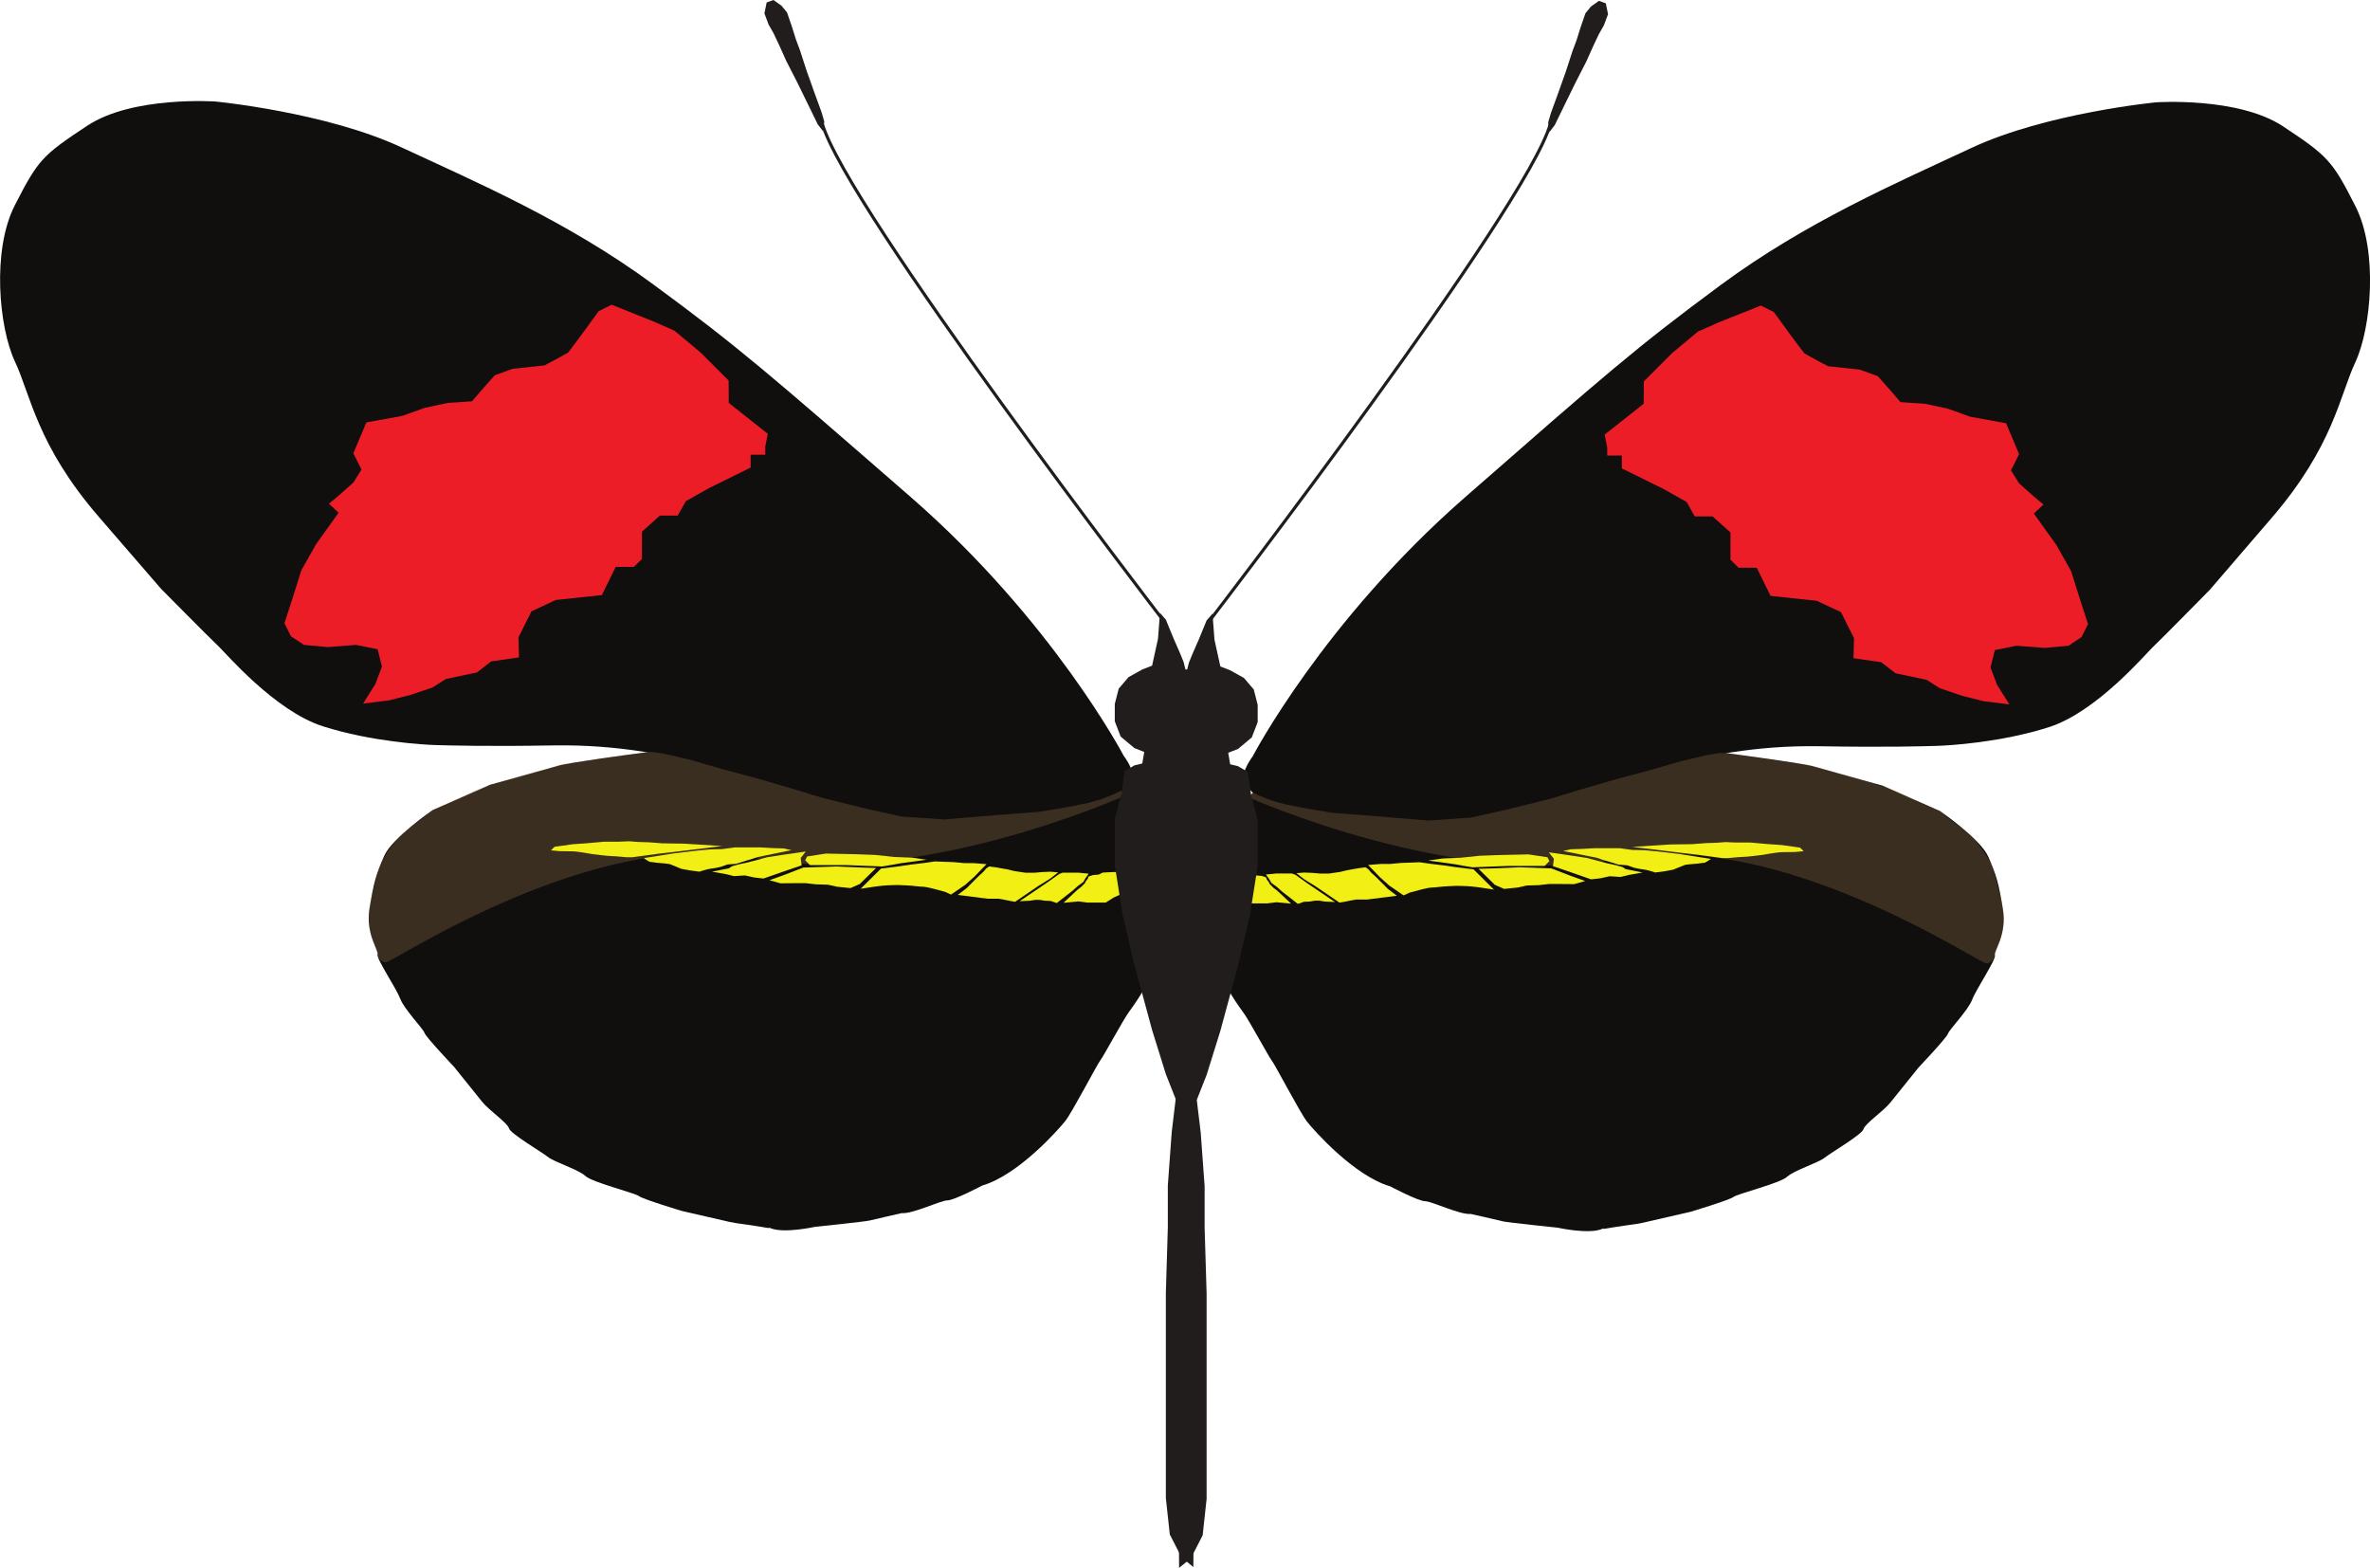 <?xml version="1.0" encoding="UTF-8" standalone="no"?>
<!-- Created with Inkscape (http://www.inkscape.org/) -->

<svg
   xmlns:dc="http://purl.org/dc/elements/1.1/"
   xmlns:cc="http://creativecommons.org/ns#"
   xmlns:rdf="http://www.w3.org/1999/02/22-rdf-syntax-ns#"
   xmlns:svg="http://www.w3.org/2000/svg"
   xmlns="http://www.w3.org/2000/svg"
   xmlns:sodipodi="http://sodipodi.sourceforge.net/DTD/sodipodi-0.dtd"
   xmlns:inkscape="http://www.inkscape.org/namespaces/inkscape"
   width="268.868mm"
   height="177.868mm"
   viewBox="0 0 952.681 630.242"
   id="svg34720"
   version="1.1"
   inkscape:version="0.91 r13725"
   sodipodi:docname="H_e_petiverana.svg"
   inkscape:export-filename="C:\Users\StevenVB\Dropbox (Cambridge University)\Heliconius\Pictures\cartoons\H_e_hydara_simple_half.png"
   inkscape:export-xdpi="1000"
   inkscape:export-ydpi="1000">
  <defs
     id="defs34722">
    <clipPath
       id="clipPath157182-1-7-91"
       clipPathUnits="userSpaceOnUse">
      <path
         inkscape:connector-curvature="0"
         id="path157184-3-0-4"
         d="m 57.245,6174.23 241.605,0 0,-67.34 -241.605,0 0,67.34 z" />
    </clipPath>
    <clipPath
       id="clipPath157182-1-7-2-68"
       clipPathUnits="userSpaceOnUse">
      <path
         inkscape:connector-curvature="0"
         id="path157184-3-0-1-41"
         d="m 57.245,6174.23 241.605,0 0,-67.34 -241.605,0 0,67.34 z" />
    </clipPath>
    <clipPath
       id="clipPath156194-8-7-6"
       clipPathUnits="userSpaceOnUse">
      <path
         inkscape:connector-curvature="0"
         id="path156196-6-5-8"
         d="m 54.737,6624.2 241.604,0 0,-67.35 -241.604,0 0,67.35 z" />
    </clipPath>
    <clipPath
       id="clipPath156194-8-6-0"
       clipPathUnits="userSpaceOnUse">
      <path
         inkscape:connector-curvature="0"
         id="path156196-6-3-5"
         d="m 54.737,6624.2 241.604,0 0,-67.35 -241.604,0 0,67.35 z" />
    </clipPath>
    <clipPath
       id="clipPath163250-2-9-6-18-13"
       clipPathUnits="userSpaceOnUse">
      <path
         inkscape:connector-curvature="0"
         id="path163252-8-9-8-41-2"
         d="m 62.19,5722.56 243.031,0 0,-67.69 -243.031,0 0,67.69 z" />
    </clipPath>
    <clipPath
       id="clipPath163250-2-9-6-1-2-1"
       clipPathUnits="userSpaceOnUse">
      <path
         inkscape:connector-curvature="0"
         id="path163252-8-9-8-6-4-6"
         d="m 62.19,5722.56 243.031,0 0,-67.69 -243.031,0 0,67.69 z" />
    </clipPath>
    <clipPath
       id="clipPath163250-2-9-6-18-13-9"
       clipPathUnits="userSpaceOnUse">
      <path
         inkscape:connector-curvature="0"
         id="path163252-8-9-8-41-2-1"
         d="m 62.19,5722.56 243.031,0 0,-67.69 -243.031,0 0,67.69 z" />
    </clipPath>
    <filter
       inkscape:collect="always"
       style="color-interpolation-filters:sRGB"
       id="filter5050"
       x="-0.038"
       width="1.076"
       y="-0.137"
       height="1.274">
      <feGaussianBlur
         inkscape:collect="always"
         stdDeviation="3.861"
         id="feGaussianBlur5052" />
    </filter>
    <filter
       inkscape:collect="always"
       style="color-interpolation-filters:sRGB"
       id="filter5054"
       x="-0.038"
       width="1.076"
       y="-0.137"
       height="1.274">
      <feGaussianBlur
         inkscape:collect="always"
         stdDeviation="3.861"
         id="feGaussianBlur5056" />
    </filter>
    <clipPath
       clipPathUnits="userSpaceOnUse"
       id="clipPath157182-1-7-91-7">
      <path
         d="m 57.245,6174.23 241.605,0 0,-67.34 -241.605,0 0,67.34 z"
         id="path157184-3-0-4-3"
         inkscape:connector-curvature="0" />
    </clipPath>
    <clipPath
       clipPathUnits="userSpaceOnUse"
       id="clipPath157182-1-7-2-68-9">
      <path
         d="m 57.245,6174.23 241.605,0 0,-67.34 -241.605,0 0,67.34 z"
         id="path157184-3-0-1-41-2"
         inkscape:connector-curvature="0" />
    </clipPath>
    <clipPath
       clipPathUnits="userSpaceOnUse"
       id="clipPath156194-8-7-6-3">
      <path
         d="m 54.737,6624.2 241.604,0 0,-67.35 -241.604,0 0,67.35 z"
         id="path156196-6-5-8-0"
         inkscape:connector-curvature="0" />
    </clipPath>
    <clipPath
       clipPathUnits="userSpaceOnUse"
       id="clipPath156194-8-6-0-9">
      <path
         d="m 54.737,6624.2 241.604,0 0,-67.35 -241.604,0 0,67.35 z"
         id="path156196-6-3-5-6"
         inkscape:connector-curvature="0" />
    </clipPath>
    <clipPath
       clipPathUnits="userSpaceOnUse"
       id="clipPath163250-2-9-6-18-13-0">
      <path
         d="m 62.19,5722.56 243.031,0 0,-67.69 -243.031,0 0,67.69 z"
         id="path163252-8-9-8-41-2-6"
         inkscape:connector-curvature="0" />
    </clipPath>
    <clipPath
       clipPathUnits="userSpaceOnUse"
       id="clipPath163250-2-9-6-1-2-1-6">
      <path
         d="m 62.19,5722.56 243.031,0 0,-67.69 -243.031,0 0,67.69 z"
         id="path163252-8-9-8-6-4-6-6"
         inkscape:connector-curvature="0" />
    </clipPath>
    <clipPath
       clipPathUnits="userSpaceOnUse"
       id="clipPath157182-1-7-91-9">
      <path
         d="m 57.245,6174.23 241.605,0 0,-67.34 -241.605,0 0,67.34 z"
         id="path157184-3-0-4-4"
         inkscape:connector-curvature="0" />
    </clipPath>
    <clipPath
       clipPathUnits="userSpaceOnUse"
       id="clipPath157182-1-7-2-68-6">
      <path
         d="m 57.245,6174.23 241.605,0 0,-67.34 -241.605,0 0,67.34 z"
         id="path157184-3-0-1-41-7"
         inkscape:connector-curvature="0" />
    </clipPath>
    <clipPath
       clipPathUnits="userSpaceOnUse"
       id="clipPath156194-8-7-6-5">
      <path
         d="m 54.737,6624.2 241.604,0 0,-67.35 -241.604,0 0,67.35 z"
         id="path156196-6-5-8-1"
         inkscape:connector-curvature="0" />
    </clipPath>
    <clipPath
       clipPathUnits="userSpaceOnUse"
       id="clipPath156194-8-6-0-0">
      <path
         d="m 54.737,6624.2 241.604,0 0,-67.35 -241.604,0 0,67.35 z"
         id="path156196-6-3-5-64"
         inkscape:connector-curvature="0" />
    </clipPath>
    <clipPath
       clipPathUnits="userSpaceOnUse"
       id="clipPath163250-2-9-6-18-13-7">
      <path
         d="m 62.19,5722.56 243.031,0 0,-67.69 -243.031,0 0,67.69 z"
         id="path163252-8-9-8-41-2-63"
         inkscape:connector-curvature="0" />
    </clipPath>
    <clipPath
       clipPathUnits="userSpaceOnUse"
       id="clipPath163250-2-9-6-1-2-1-7">
      <path
         d="m 62.19,5722.56 243.031,0 0,-67.69 -243.031,0 0,67.69 z"
         id="path163252-8-9-8-6-4-6-4"
         inkscape:connector-curvature="0" />
    </clipPath>
    <clipPath
       clipPathUnits="userSpaceOnUse"
       id="clipPath154878-7-9-5">
      <path
         d="m 52.477,7073.57 241.606,0 0,-67.35 -241.606,0 0,67.35 z"
         id="path154880-1-4-9"
         inkscape:connector-curvature="0" />
    </clipPath>
    <clipPath
       clipPathUnits="userSpaceOnUse"
       id="clipPath154878-7-7-96">
      <path
         d="m 52.477,7073.57 241.606,0 0,-67.35 -241.606,0 0,67.35 z"
         id="path154880-1-46-1"
         inkscape:connector-curvature="0" />
    </clipPath>
    <clipPath
       clipPathUnits="userSpaceOnUse"
       id="clipPath154878-7-8-3-4">
      <path
         d="m 52.477,7073.57 241.606,0 0,-67.35 -241.606,0 0,67.35 z"
         id="path154880-1-2-0-84"
         inkscape:connector-curvature="0" />
    </clipPath>
    <clipPath
       clipPathUnits="userSpaceOnUse"
       id="clipPath154878-7-8-8-9">
      <path
         d="m 52.477,7073.57 241.606,0 0,-67.35 -241.606,0 0,67.35 z"
         id="path154880-1-2-8-9"
         inkscape:connector-curvature="0" />
    </clipPath>
    <clipPath
       clipPathUnits="userSpaceOnUse"
       id="clipPath163250-2-9-6-2-64">
      <path
         d="m 62.19,5722.56 243.031,0 0,-67.69 -243.031,0 0,67.69 z"
         id="path163252-8-9-8-4-0"
         inkscape:connector-curvature="0" />
    </clipPath>
    <clipPath
       clipPathUnits="userSpaceOnUse"
       id="clipPath163250-2-9-6-1-5-1">
      <path
         d="m 62.19,5722.56 243.031,0 0,-67.69 -243.031,0 0,67.69 z"
         id="path163252-8-9-8-6-7-2"
         inkscape:connector-curvature="0" />
    </clipPath>
    <clipPath
       clipPathUnits="userSpaceOnUse"
       id="clipPath163250-2-9-6-9">
      <path
         d="m 62.19,5722.56 243.031,0 0,-67.69 -243.031,0 0,67.69 z"
         id="path163252-8-9-8-40"
         inkscape:connector-curvature="0" />
    </clipPath>
    <clipPath
       clipPathUnits="userSpaceOnUse"
       id="clipPath163250-2-9-6-1-7">
      <path
         d="m 62.19,5722.56 243.031,0 0,-67.69 -243.031,0 0,67.69 z"
         id="path163252-8-9-8-6-9"
         inkscape:connector-curvature="0" />
    </clipPath>
  </defs>
  <sodipodi:namedview
     id="base"
     pagecolor="#ffffff"
     bordercolor="#666666"
     borderopacity="1.0"
     inkscape:pageopacity="0.0"
     inkscape:pageshadow="2"
     inkscape:zoom="0.35"
     inkscape:cx="-234.98791"
     inkscape:cy="431.58778"
     inkscape:document-units="px"
     inkscape:current-layer="layer1"
     showgrid="false"
     fit-margin-top="0"
     fit-margin-left="0"
     fit-margin-right="0"
     fit-margin-bottom="0"
     inkscape:window-width="1920"
     inkscape:window-height="1017"
     inkscape:window-x="-8"
     inkscape:window-y="-8"
     inkscape:window-maximized="1" />
  <g
     inkscape:label="Layer 1"
     inkscape:groupmode="layer"
     id="layer1"
     transform="translate(1300.704,145.847)">
    <g
       id="g162606-9-5-2-7-2"
       transform="matrix(1.25,0,0,-1.25,-799.018,174.622)"
       style="fill:#110f0d;fill-opacity:1">
      <path
         d="m 0,0 c 0.864,-1.02 -1.723,-4.091 0.864,-6.816 2.589,-2.732 -1.295,-4.436 -1.727,-6.48 -0.434,-2.047 -2.587,-5.799 -2.587,-9.209 0,-3.407 -0.432,-8.183 -1.727,-12.274 -1.293,-4.092 -4.312,-17.048 -3.446,-21.482 0.861,-4.431 5.605,-10.905 7.326,-13.292 C 0.43,-71.94 6.9,-83.877 7.761,-84.9 c 0.863,-1.023 9.057,-16.706 11.211,-19.432 2.157,-2.732 15.093,-17.393 26.734,-20.798 0,0 9.055,-4.777 11.212,-4.777 2.16,0 11.212,-4.43 14.662,-4.091 0,0 9.055,-2.045 10.349,-2.384 1.293,-0.343 17.677,-2.05 17.677,-2.05 0,0 9.779,-2.16 14.09,-0.453 4.309,1.703 -1.155,-0.228 1.004,0.115 2.16,0.338 3.879,0.677 6.471,1.02 2.585,0.341 5.174,0.684 7.759,1.368 l 13.366,3.066 c 0,0 12.507,3.752 13.799,4.775 1.295,1.019 15.091,4.432 17.251,6.477 2.154,2.048 9.917,4.434 12.071,6.138 2.155,1.703 12.074,7.499 12.505,9.205 0.43,1.707 6.468,5.8 8.625,8.526 2.155,2.727 9.051,11.249 9.051,11.249 0,0 9.057,9.548 9.491,10.913 0.43,1.361 6.47,7.5 7.762,10.908 1.292,3.411 7.763,12.959 7.328,14.322 -0.43,1.365 3.884,6.48 2.591,14.662 -1.294,8.184 -2.156,11.252 -4.746,17.046 -2.587,5.799 -15.523,14.665 -15.523,14.665 l -18.54,8.182 c 0,0 -18.544,5.115 -21.992,6.137 -3.452,1.02 -24.147,3.752 -24.147,3.752 0,0 -17.251,2.386 -21.991,2.727 -4.747,0.342 -21.131,0 -21.131,0 0,0 -13.798,0.342 -20.262,0.342 -6.474,0 -19.411,-0.683 -21.562,-1.026 -2.158,-0.342 -12.508,-1.023 -16.82,-1.023 -4.31,0 -20.268,-2.384 -21.991,-2.384 -1.723,0 -19.406,-4.435 -19.406,-4.435 L 5.604,5.116 0,0 Z"
         style="fill:#110f0d;fill-opacity:1;fill-rule:nonzero;stroke:none"
         id="path162608-0-3-8-0-8"
         inkscape:connector-curvature="0" />
    </g>
    <g
       id="g156206-8-1-1-7-9"
       transform="matrix(1.283,0,0,-1.25,-797.183,158.227)">
      <path
         d="m 0,0 c 0,0 22.043,43.366 66.388,83.198 44.352,39.828 53.734,48.298 80.39,68.501 26.664,20.198 54.862,32.676 78.376,43.961 23.509,11.285 57.872,14.689 57.872,14.689 0,0 25.769,1.853 39.884,-7.764 14.11,-9.609 15.363,-11.02 22.587,-25.577 7.233,-14.555 4.947,-39.369 0,-50.229 -4.948,-10.851 -6.879,-27.008 -26.239,-50.09 l -19.35,-23.084 c 0,0 -15.716,-16.408 -17.799,-18.371 C 280.027,33.27 264.532,14.342 249.468,9.415 234.41,4.483 218.148,3.499 214.211,3.395 210.275,3.288 198.471,2.903 177.715,3.283 c -20.752,0.381 -37.309,-3.608 -44.951,-5.641 -7.631,-2.029 -31.903,-9.581 -38.931,-11.366 -7.029,-1.787 -21.998,-6.961 -35.734,-7.083 -13.728,-0.113 -26.58,1.754 -30.863,2.312 -4.274,0.56 -18.401,2.503 -24.126,5.021 -5.728,2.517 -4.022,4.767 -5.449,6.537 C -3.769,-5.164 0,0 0,0"
         style="fill:#110f0d;fill-opacity:1;fill-rule:nonzero;stroke:none"
         id="path156208-7-9-9-2-0"
         inkscape:connector-curvature="0" />
    </g>
    <g
       id="g163214-5-1-7-04-2"
       transform="matrix(1.25,0,0,-1.25,-655.66,28.857)">
      <path
         d="m 0,0 0.813,-4.162 0,-2.573 4.694,0 0,-4.12 13.56,-6.698 7.3,-4.119 2.606,-4.639 5.739,0 5.738,-5.15 0,-8.757 2.605,-2.578 5.845,0 4.449,-9.066 14.807,-1.568 7.839,-3.658 4.181,-8.362 -0.16,-6.451 8.934,-1.286 4.558,-3.544 10.038,-2.123 4.237,-2.708 7.234,-2.444 6.748,-1.701 8.362,-1.045 -3.962,6.319 -2.09,5.576 1.393,5.574 6.968,1.394 9.059,-0.696 7.664,0.696 4.181,2.786 2.09,4.182 -2.308,7.093 -3.136,9.93 -4.703,8.361 -7.273,10.153 3.092,2.913 -3.136,2.612 -4.703,4.181 -2.613,4.181 2.613,5.226 -4.181,9.93 -11.497,2.089 -7.316,2.614 -7.317,1.567 -7.839,0.524 -3.135,3.658 -4.182,4.702 -5.748,2.091 -10.234,1.093 -3.876,2.042 -3.789,2.14 -4.181,5.574 -5.574,7.665 -4.18,2.091 L 36.582,36.06 30.006,33.146 21.645,26.179 12.587,17.121 12.542,9.929 0,0 Z"
         style="fill:#ec1d27;fill-opacity:1;fill-rule:nonzero;stroke:none"
         id="path163216-7-2-2-4-8"
         inkscape:connector-curvature="0" />
    </g>
    <g
       id="g163266-9-6-5-25-8"
       transform="matrix(1.25,0,0,-1.25,-814.101,103.167)">
      <path
         d="M 0,0 C 0,0 101.726,132.292 109.308,159.434"
         style="fill:none;stroke:#211d1d;stroke-width:1;stroke-linecap:butt;stroke-linejoin:miter;stroke-miterlimit:10;stroke-dasharray:none;stroke-opacity:1"
         id="path163268-3-1-6-10-1"
         inkscape:connector-curvature="0" />
    </g>
    <g
       id="g163270-2-6-6-9-4"
       transform="matrix(1.25,0,0,-1.25,-655.749,-144.046)">
      <path
         d="m 0,0 0.634,-3.082 -1.264,-3.391 -1.58,-2.774 -1.896,-4.014 -2.214,-4.932 -3.473,-6.782 -3.473,-7.095 -3.16,-6.474 -0.948,-1.234 -0.209,1.849 0.841,2.878 2.21,6.068 2.529,7.092 2.21,6.784 1.268,3.392 1.256,4.009 1.585,4.624 1.685,2.054 2.315,1.645 L 0,0 Z"
         style="fill:#211d1d;fill-opacity:1;fill-rule:nonzero;stroke:none"
         id="path163272-4-0-1-7-9"
         inkscape:connector-curvature="0" />
    </g>
    <g
       id="g163274-5-5-4-30-2"
       transform="matrix(1.25,0,0,-1.25,-655.749,-144.046)">
      <path
         d="m 0,0 0.634,-3.082 -1.264,-3.391 -1.58,-2.774 -1.896,-4.014 -2.214,-4.932 -3.473,-6.782 -3.473,-7.095 -3.16,-6.474 -0.948,-1.234 -0.209,1.849 0.841,2.878 2.21,6.068 2.529,7.092 2.21,6.784 1.268,3.392 1.256,4.009 1.585,4.624 1.685,2.054 2.315,1.645 L 0,0 Z"
         style="fill:none;stroke:#211d1d;stroke-width:1;stroke-linecap:butt;stroke-linejoin:miter;stroke-miterlimit:10;stroke-dasharray:none;stroke-opacity:1"
         id="path163276-0-4-0-92-2"
         inkscape:connector-curvature="0" />
    </g>
    <g
       id="g163246-5-8-5-2-3"
       transform="matrix(1.25,0,0,-1.25,-876.755,7310.003)"
       style="opacity:0.417;filter:url(#filter5054)">
      <g
         id="g163248-2-5-5-5-8" />
      <g
         id="g163254-6-9-6-5-1">
        <g
           clip-path="url(#clipPath163250-2-9-6-18-13)"
           id="g163256-6-7-4-1-0"
           style="opacity:0.57">
          <g
             transform="translate(62.549,5708.212)"
             id="g163258-6-5-0-7-2">
            <path
               d="m 0,0 c 0,0 66.815,-29.909 118.469,-19.734 51.651,10.179 116.413,-33.766 118.624,-33.608 2.213,0.148 2.739,2.563 2.739,2.563 l 1.16,3.703 1.367,4.318 0.313,5.342 -0.839,4.628 -1.264,4.884 -1.472,5.701 -2.478,4.32 -3.473,4.625 -4.109,3.548 -3.79,2.772 -2.843,2.471 -7.107,3.082 -6.476,3.237 -5.108,1.75 -9.9,3.184 -8.002,1.955 -5.425,1.745 -10.159,1.337 -8.956,1.336 -4.837,0.619 -4.794,0.565 -4.11,-0.617 -8.526,-2.005 L 128.892,8.793 118.469,6.014 106.777,2.624 96.672,-0.462 82.297,-4.006 71.24,-6.472 57.496,-7.396 40.912,-6.01 26.854,-4.933 18.48,-3.541 11.529,-2.158 7.107,-0.925 3.16,0.617 0.63,1.852 -0.359,0.866"
               style="fill:#bf925c;fill-opacity:1;fill-rule:nonzero;stroke:none"
               id="path163260-0-3-0-4-5"
               inkscape:connector-curvature="0" />
          </g>
        </g>
      </g>
    </g>
    <g
       id="g162606-9-5-2-0-6-6"
       transform="matrix(-1.25,0,0,-1.25,-848.721,174.292)"
       style="fill:#110f0d;fill-opacity:1">
      <path
         d="m 0,0 c 0.864,-1.02 -1.723,-4.091 0.864,-6.816 2.589,-2.732 -1.295,-4.436 -1.727,-6.48 -0.434,-2.047 -2.587,-5.799 -2.587,-9.209 0,-3.407 -0.432,-8.183 -1.727,-12.274 -1.293,-4.092 -4.312,-17.048 -3.446,-21.482 0.861,-4.431 5.605,-10.905 7.326,-13.292 C 0.43,-71.94 6.9,-83.877 7.761,-84.9 c 0.863,-1.023 9.057,-16.706 11.211,-19.432 2.157,-2.732 15.093,-17.393 26.734,-20.798 0,0 9.055,-4.777 11.212,-4.777 2.16,0 11.212,-4.43 14.662,-4.091 0,0 9.055,-2.045 10.349,-2.384 1.293,-0.343 17.677,-2.05 17.677,-2.05 0,0 9.779,-2.16 14.09,-0.453 4.309,1.703 -1.155,-0.228 1.004,0.115 2.16,0.338 3.879,0.677 6.471,1.02 2.585,0.341 5.174,0.684 7.759,1.368 l 13.366,3.066 c 0,0 12.507,3.752 13.799,4.775 1.295,1.019 15.091,4.432 17.251,6.477 2.154,2.048 9.917,4.434 12.071,6.138 2.155,1.703 12.074,7.499 12.505,9.205 0.43,1.707 6.468,5.8 8.625,8.526 2.155,2.727 9.051,11.249 9.051,11.249 0,0 9.057,9.548 9.491,10.913 0.43,1.361 6.47,7.5 7.762,10.908 1.292,3.411 7.763,12.959 7.328,14.322 -0.43,1.365 3.884,6.48 2.591,14.662 -1.294,8.184 -2.156,11.252 -4.746,17.046 -2.587,5.799 -15.523,14.665 -15.523,14.665 l -18.54,8.182 c 0,0 -18.544,5.115 -21.992,6.137 -3.452,1.02 -24.147,3.752 -24.147,3.752 0,0 -17.251,2.386 -21.991,2.727 -4.747,0.342 -21.131,0 -21.131,0 0,0 -13.798,0.342 -20.262,0.342 -6.474,0 -19.411,-0.683 -21.562,-1.026 -2.158,-0.342 -12.508,-1.023 -16.82,-1.023 -4.31,0 -20.268,-2.384 -21.991,-2.384 -1.723,0 -19.406,-4.435 -19.406,-4.435 L 5.604,5.116 0,0 Z"
         style="fill:#110f0d;fill-opacity:1;fill-rule:nonzero;stroke:none"
         id="path162608-0-3-8-2-9-5"
         inkscape:connector-curvature="0" />
    </g>
    <g
       id="g156206-8-1-1-6-5-8"
       transform="matrix(-1.29,0,0,-1.25,-849.039,157.896)">
      <path
         d="m 0,0 c 0,0 22.043,43.366 66.388,83.198 44.352,39.828 53.734,48.298 80.39,68.501 26.664,20.198 54.862,32.676 78.376,43.961 23.509,11.285 57.872,14.689 57.872,14.689 0,0 25.769,1.853 39.884,-7.764 14.11,-9.609 15.363,-11.02 22.587,-25.577 7.233,-14.555 4.947,-39.369 0,-50.229 -4.948,-10.851 -6.879,-27.008 -26.239,-50.09 l -19.35,-23.084 c 0,0 -15.716,-16.408 -17.799,-18.371 C 280.027,33.27 264.532,14.342 249.468,9.415 234.41,4.483 218.148,3.499 214.211,3.395 210.275,3.288 198.471,2.903 177.715,3.283 c -20.752,0.381 -37.309,-3.608 -44.951,-5.641 -7.631,-2.029 -31.903,-9.581 -38.931,-11.366 -7.029,-1.787 -21.998,-6.961 -35.734,-7.083 -13.728,-0.113 -26.58,1.754 -30.863,2.312 -4.274,0.56 -18.401,2.503 -24.126,5.021 -5.728,2.517 -4.022,4.767 -5.449,6.537 C -3.769,-5.164 0,0 0,0"
         style="fill:#110f0d;fill-opacity:1;fill-rule:nonzero;stroke:none"
         id="path156208-7-9-9-0-6-7"
         inkscape:connector-curvature="0" />
    </g>
    <g
       id="g163214-5-1-7-0-5-3"
       transform="matrix(-1.25,0,0,-1.25,-992.078,28.527)">
      <path
         d="m 0,0 0.813,-4.162 0,-2.573 4.694,0 0,-4.12 13.56,-6.698 7.3,-4.119 2.606,-4.639 5.739,0 5.738,-5.15 0,-8.757 2.605,-2.578 5.845,0 4.449,-9.066 14.807,-1.568 7.839,-3.658 4.181,-8.362 -0.16,-6.451 8.934,-1.286 4.558,-3.544 10.038,-2.123 4.237,-2.708 7.234,-2.444 6.748,-1.701 8.362,-1.045 -3.962,6.319 -2.09,5.576 1.393,5.574 6.968,1.394 9.059,-0.696 7.664,0.696 4.181,2.786 2.09,4.182 -2.308,7.093 -3.136,9.93 -4.703,8.361 -7.273,10.153 3.092,2.913 -3.136,2.612 -4.703,4.181 -2.613,4.181 2.613,5.226 -4.181,9.93 -11.497,2.089 -7.316,2.614 -7.317,1.567 -7.839,0.524 -3.135,3.658 -4.182,4.702 -5.748,2.091 -10.234,1.093 -3.876,2.042 -3.789,2.14 -4.181,5.574 -5.574,7.665 -4.18,2.091 L 36.582,36.06 30.006,33.146 21.645,26.179 12.587,17.121 12.542,9.929 0,0 Z"
         style="fill:#ec1d27;fill-opacity:1;fill-rule:nonzero;stroke:none"
         id="path163216-7-2-2-6-3-6"
         inkscape:connector-curvature="0" />
    </g>
    <g
       id="g163266-9-6-5-2-3-8"
       transform="matrix(-1.25,0,0,-1.25,-833.637,102.836)">
      <path
         d="M 0,0 C 0,0 101.726,132.292 109.308,159.434"
         style="fill:none;stroke:#211d1d;stroke-width:1;stroke-linecap:butt;stroke-linejoin:miter;stroke-miterlimit:10;stroke-dasharray:none;stroke-opacity:1"
         id="path163268-3-1-6-3-8-4"
         inkscape:connector-curvature="0" />
    </g>
    <g
       id="g163270-2-6-6-7-7-3"
       transform="matrix(-1.25,0,0,-1.25,-991.99,-144.376)">
      <path
         d="m 0,0 0.634,-3.082 -1.264,-3.391 -1.58,-2.774 -1.896,-4.014 -2.214,-4.932 -3.473,-6.782 -3.473,-7.095 -3.16,-6.474 -0.948,-1.234 -0.209,1.849 0.841,2.878 2.21,6.068 2.529,7.092 2.21,6.784 1.268,3.392 1.256,4.009 1.585,4.624 1.685,2.054 2.315,1.645 L 0,0 Z"
         style="fill:#211d1d;fill-opacity:1;fill-rule:nonzero;stroke:none"
         id="path163272-4-0-1-2-70-1"
         inkscape:connector-curvature="0" />
    </g>
    <g
       id="g163274-5-5-4-3-2-9"
       transform="matrix(-1.25,0,0,-1.25,-991.99,-144.376)">
      <path
         d="m 0,0 0.634,-3.082 -1.264,-3.391 -1.58,-2.774 -1.896,-4.014 -2.214,-4.932 -3.473,-6.782 -3.473,-7.095 -3.16,-6.474 -0.948,-1.234 -0.209,1.849 0.841,2.878 2.21,6.068 2.529,7.092 2.21,6.784 1.268,3.392 1.256,4.009 1.585,4.624 1.685,2.054 2.315,1.645 L 0,0 Z"
         style="fill:none;stroke:#211d1d;stroke-width:1;stroke-linecap:butt;stroke-linejoin:miter;stroke-miterlimit:10;stroke-dasharray:none;stroke-opacity:1"
         id="path163276-0-4-0-9-45-8"
         inkscape:connector-curvature="0" />
    </g>
    <g
       id="g347872-9-8"
       transform="matrix(1,0,0,0.42,-1193.122,639.384)">
      <g
         transform="matrix(1.25,0,0,-1.25,405.856,-1017.134)"
         id="g165690-6-4-1">
        <path
           inkscape:connector-curvature="0"
           id="path165692-2-9-8"
           style="fill:#f1ef14;fill-opacity:1;fill-rule:nonzero;stroke:none"
           d="m 0,0 4.423,-9.886 -4.709,1.048 -2.895,-0.873 -5.971,0 -2.535,3.839 -2.893,3.144 0,1.559 -2.581,2.988 1.223,2.465 0,3.509 0.909,2.721 1.82,3.119 1.822,0 3.191,-0.387 1.361,-1.558 1.831,-0.389 1.365,-1.04 0.298,-1.82 L -2.73,6.624 -2.426,5.063 -1.213,2.207 0,0 Z" />
      </g>
      <g
         transform="matrix(1.25,0,0,-1.25,413.559,-1033.871)"
         id="g165694-2-3-2">
        <path
           inkscape:connector-curvature="0"
           id="path165696-2-5-0"
           style="fill:#f1ef14;fill-opacity:1;fill-rule:nonzero;stroke:none"
           d="m 0,0 2.405,-4.522 3.901,-5.779 7.521,-12.191 1.356,0.525 2.173,1.047 1.9,0.783 3.53,0 9.504,2.88 -2.873,5.193 -2.1,5.027 -1.801,4.276 -1.498,3.264 -0.901,2.51 L 22.211,4.522 19.813,3.77 16.215,2.264 14.106,1.007 10.51,-0.25 7.503,-0.25 5.104,0.256 2.405,0.503 0,0 Z" />
      </g>
      <g
         transform="matrix(1.25,0,0,-1.25,401.308,-1032.634)"
         id="g165698-8-9-0">
        <path
           inkscape:connector-curvature="0"
           id="path165700-7-3-3"
           style="fill:#f1ef14;fill-opacity:1;fill-rule:nonzero;stroke:none"
           d="m 0,0 1.003,-3.444 0.725,-2.967 1.809,-3.14 1.628,-3.488 5.068,-9.421 1.99,1.569 1.812,0.175 1.809,0.698 1.266,0 1.81,-0.698 3.261,-0.35 -8.871,14.307 -3.8,6.455 -1.134,1.084 -2.477,0 -2.491,0 L 0,0 Z" />
      </g>
      <g
         transform="matrix(1.25,0,0,-1.25,442.382,-1041.742)"
         id="g165702-5-8-0">
        <path
           inkscape:connector-curvature="0"
           id="path165704-5-2-6"
           style="fill:#f1ef14;fill-opacity:1;fill-rule:nonzero;stroke:none"
           d="m 0,0 3.836,-9.476 2.981,-6.342 4.586,-7.474 1.901,2.093 3.258,2.095 c 0,0 2.909,1.83 3.802,1.83 0.893,0 3.8,0.787 3.8,0.787 0,0 3.158,0.523 4.346,0.523 1.188,0 3.53,-0.262 3.53,-0.262 1.79,-0.254 4.073,-1.048 4.073,-1.048 l 4.341,-1.569 -6.544,15.46 -5.955,1.775 -3.568,1.27 L 19.918,0.934 16.562,2.092 13.846,1.831 10.588,1.57 7.058,0.784 4.073,0.784 0,0 Z" />
      </g>
      <g
         transform="matrix(1.25,0,0,-1.25,486.747,-1038.072)"
         id="g165706-9-1-1">
        <path
           inkscape:connector-curvature="0"
           id="path165708-8-8-57"
           style="fill:#f1ef14;fill-opacity:1;fill-rule:nonzero;stroke:none"
           d="m 0,0 5.236,-12.244 2.986,-3.14 4.346,1.045 2.985,1.572 3.802,0.26 3.333,0.896 2.978,0 5.091,-0.11 3.532,2.356 -4.89,4.187 L 23.426,0.316 13.082,1.161 4.167,0.29 0,0 Z" />
      </g>
      <g
         transform="matrix(1.25,0,0,-1.25,484.322,-1039.524)"
         id="g165710-2-9-1">
        <path
           inkscape:connector-curvature="0"
           id="path165712-1-0-5"
           style="fill:#f1ef14;fill-opacity:1;fill-rule:nonzero;stroke:none"
           d="m 0,0 11.465,1.058 4.216,0 7.534,0 1.509,3.698 L 24.122,7.662 18.036,9.887 8.261,9.362 2.289,8.84 -3.958,7.268 -9.658,6.745 -14.275,5.176 -5.724,2.379 -3.32,1.319 0,0 Z" />
      </g>
      <g
         transform="matrix(1.25,0,0,-1.25,516.673,-1040.598)"
         id="g165714-6-9-2">
        <path
           inkscape:connector-curvature="0"
           id="path165716-3-3-48"
           style="fill:#f1ef14;fill-opacity:1;fill-rule:nonzero;stroke:none"
           d="m 0,0 0.301,5.625 -1.632,4.972 7.79,-2.668 4.609,-1.735 4.304,-2.726 2.461,-1.488 2.453,-1.235 2.153,-1.487 0.919,-1.49 5.453,-2.609 -4.345,-1.833 -2.717,-1.571 -3.529,0.523 -2.985,-1.569 -2.989,-0.786 L 4.612,-3.716 0,0 Z" />
      </g>
      <g
         transform="matrix(1.25,0,0,-1.25,520.781,-1055.153)"
         id="g165718-3-3-40">
        <path
           inkscape:connector-curvature="0"
           id="path165720-0-9-4"
           style="fill:#f1ef14;fill-opacity:1;fill-rule:nonzero;stroke:none"
           d="m 0,0 10.965,-5.33 1.863,-1.538 1.854,-1.285 3.096,-2.306 2.784,-0.513 2.166,-1.796 c 0,0 1.828,-1.11 3.067,-1.364 1.237,-0.256 3.8,-2.353 3.8,-2.353 l 3.259,1.044 2.556,1.139 1.544,1.534 2.17,2.052 c 0,0 0.307,0.257 1.544,0.513 1.24,0.257 2.474,0.512 2.474,0.512 l 2.475,0.766 0.93,1.284 0.928,1.542 -9.585,3.588 -7.12,2.048 -4.643,1.027 -3.862,0.222 -4.074,1.309 -3.801,0 -4.345,0 L 5.972,1.57 2.444,1.307 0,0 Z" />
      </g>
      <g
         transform="matrix(1.25,0,0,-1.25,617.459,-1054.958)"
         id="g165722-3-7-60">
        <path
           inkscape:connector-curvature="0"
           id="path165724-0-9-9"
           style="fill:#f1ef14;fill-opacity:1;fill-rule:nonzero;stroke:none"
           d="m 0,0 -2.81,-0.629 -4.6,-0.151 c 0,0 -1.918,-0.373 -5.745,-2.033 -0.93,-0.403 -4.903,-1.354 -4.903,-1.354 l -3.174,-0.447 -3.169,-0.678 -1.73,0 -8.364,2.704 -5.771,1.579 -14.811,4.304 12.219,1.833 7.055,0.261 4.348,0.785 3.531,0.262 2.713,0.524 3.371,-0.33 4.68,0 5.46,-1.17 4.68,-0.779 5.85,-1.951" />
      </g>
    </g>
    <g
       id="g163246-5-8-5-2-3-1"
       transform="matrix(-1.25,0,0,-1.25,-771.073,7309.571)"
       style="opacity:0.417;filter:url(#filter5050)">
      <g
         id="g163248-2-5-5-5-8-5" />
      <g
         id="g163254-6-9-6-5-1-6">
        <g
           clip-path="url(#clipPath163250-2-9-6-18-13-9)"
           id="g163256-6-7-4-1-0-4"
           style="opacity:0.57">
          <g
             transform="translate(62.549,5708.212)"
             id="g163258-6-5-0-7-2-9">
            <path
               d="m 0,0 c 0,0 66.815,-29.909 118.469,-19.734 51.651,10.179 116.413,-33.766 118.624,-33.608 2.213,0.148 2.739,2.563 2.739,2.563 l 1.16,3.703 1.367,4.318 0.313,5.342 -0.839,4.628 -1.264,4.884 -1.472,5.701 -2.478,4.32 -3.473,4.625 -4.109,3.548 -3.79,2.772 -2.843,2.471 -7.107,3.082 -6.476,3.237 -5.108,1.75 -9.9,3.184 -8.002,1.955 -5.425,1.745 -10.159,1.337 -8.956,1.336 -4.837,0.619 -4.794,0.565 -4.11,-0.617 -8.526,-2.005 L 128.892,8.793 118.469,6.014 106.777,2.624 96.672,-0.462 82.297,-4.006 71.24,-6.472 57.496,-7.396 40.912,-6.01 26.854,-4.933 18.48,-3.541 11.529,-2.158 7.107,-0.925 3.16,0.617 0.63,1.852 -0.359,0.866"
               style="fill:#bf925c;fill-opacity:1;fill-rule:nonzero;stroke:none"
               id="path163260-0-3-0-4-5-0"
               inkscape:connector-curvature="0" />
          </g>
        </g>
      </g>
    </g>
    <g
       id="g163262-5-9-9-7-0"
       transform="matrix(1.25,0,0,-1.25,-826.737,484.395)">
      <path
         d="m 0,0 3.791,3.082 3.791,7.402 1.267,11.718 0,24.668 0,12.955 0,15.417 0,12.951 -0.636,20.969 0,13.571 -1.264,17.271 -1.265,10.484 3.165,8.019 4.42,14.183 5.685,20.97 3.791,16.035 2.526,16.033 0,14.806 -2.181,8.362 -0.976,7.055 -3.16,1.85 -2.525,0.616 -0.634,3.701 3.159,1.236 4.423,3.7 1.894,4.935 0,5.548 -1.26,4.937 -3.157,3.701 -4.425,2.462 -3.16,1.236 -1.896,8.634 -0.63,8.327 -1.894,-2.158 -2.529,-6.169 -1.898,-4.317 -1.261,-3.082 -0.634,-2.471 -4.425,0 L 0,0 Z"
         style="fill:#211d1d;fill-opacity:1;fill-rule:nonzero;stroke:none"
         id="path163264-0-8-2-8-5"
         inkscape:connector-curvature="0" />
    </g>
    <g
       id="g347872-9-1-3"
       transform="matrix(-1,0,0,0.42,-461.794,639.054)">
      <g
         transform="matrix(1.25,0,0,-1.25,405.856,-1017.134)"
         id="g165690-6-4-0-7">
        <path
           inkscape:connector-curvature="0"
           id="path165692-2-9-7-8"
           style="fill:#f1ef14;fill-opacity:1;fill-rule:nonzero;stroke:none"
           d="m 0,0 4.423,-9.886 -4.709,1.048 -2.895,-0.873 -5.971,0 -2.535,3.839 -2.893,3.144 0,1.559 -2.581,2.988 1.223,2.465 0,3.509 0.909,2.721 1.82,3.119 1.822,0 3.191,-0.387 1.361,-1.558 1.831,-0.389 1.365,-1.04 0.298,-1.82 L -2.73,6.624 -2.426,5.063 -1.213,2.207 0,0 Z" />
      </g>
      <g
         transform="matrix(1.25,0,0,-1.25,413.559,-1033.871)"
         id="g165694-2-3-8-7">
        <path
           inkscape:connector-curvature="0"
           id="path165696-2-5-6-3"
           style="fill:#f1ef14;fill-opacity:1;fill-rule:nonzero;stroke:none"
           d="m 0,0 2.405,-4.522 3.901,-5.779 7.521,-12.191 1.356,0.525 2.173,1.047 1.9,0.783 3.53,0 9.504,2.88 -2.873,5.193 -2.1,5.027 -1.801,4.276 -1.498,3.264 -0.901,2.51 L 22.211,4.522 19.813,3.77 16.215,2.264 14.106,1.007 10.51,-0.25 7.503,-0.25 5.104,0.256 2.405,0.503 0,0 Z" />
      </g>
      <g
         transform="matrix(1.25,0,0,-1.25,401.308,-1032.634)"
         id="g165698-8-9-6-1">
        <path
           inkscape:connector-curvature="0"
           id="path165700-7-3-1-6"
           style="fill:#f1ef14;fill-opacity:1;fill-rule:nonzero;stroke:none"
           d="m 0,0 1.003,-3.444 0.725,-2.967 1.809,-3.14 1.628,-3.488 5.068,-9.421 1.99,1.569 1.812,0.175 1.809,0.698 1.266,0 1.81,-0.698 3.261,-0.35 -8.871,14.307 -3.8,6.455 -1.134,1.084 -2.477,0 -2.491,0 L 0,0 Z" />
      </g>
      <g
         transform="matrix(1.25,0,0,-1.25,442.382,-1041.742)"
         id="g165702-5-8-9-8">
        <path
           inkscape:connector-curvature="0"
           id="path165704-5-2-2-1"
           style="fill:#f1ef14;fill-opacity:1;fill-rule:nonzero;stroke:none"
           d="m 0,0 3.836,-9.476 2.981,-6.342 4.586,-7.474 1.901,2.093 3.258,2.095 c 0,0 2.909,1.83 3.802,1.83 0.893,0 3.8,0.787 3.8,0.787 0,0 3.158,0.523 4.346,0.523 1.188,0 3.53,-0.262 3.53,-0.262 1.79,-0.254 4.073,-1.048 4.073,-1.048 l 4.341,-1.569 -6.544,15.46 -5.955,1.775 -3.568,1.27 L 19.918,0.934 16.562,2.092 13.846,1.831 10.588,1.57 7.058,0.784 4.073,0.784 0,0 Z" />
      </g>
      <g
         transform="matrix(1.25,0,0,-1.25,486.747,-1038.072)"
         id="g165706-9-1-3-9">
        <path
           inkscape:connector-curvature="0"
           id="path165708-8-8-5-6"
           style="fill:#f1ef14;fill-opacity:1;fill-rule:nonzero;stroke:none"
           d="m 0,0 5.236,-12.244 2.986,-3.14 4.346,1.045 2.985,1.572 3.802,0.26 3.333,0.896 2.978,0 5.091,-0.11 3.532,2.356 -4.89,4.187 L 23.426,0.316 13.082,1.161 4.167,0.29 0,0 Z" />
      </g>
      <g
         transform="matrix(1.25,0,0,-1.25,484.322,-1039.524)"
         id="g165710-2-9-0-47">
        <path
           inkscape:connector-curvature="0"
           id="path165712-1-0-8-23"
           style="fill:#f1ef14;fill-opacity:1;fill-rule:nonzero;stroke:none"
           d="m 0,0 11.465,1.058 4.216,0 7.534,0 1.509,3.698 L 24.122,7.662 18.036,9.887 8.261,9.362 2.289,8.84 -3.958,7.268 -9.658,6.745 -14.275,5.176 -5.724,2.379 -3.32,1.319 0,0 Z" />
      </g>
      <g
         transform="matrix(1.25,0,0,-1.25,516.673,-1040.598)"
         id="g165714-6-9-4-2">
        <path
           inkscape:connector-curvature="0"
           id="path165716-3-3-0-5"
           style="fill:#f1ef14;fill-opacity:1;fill-rule:nonzero;stroke:none"
           d="m 0,0 0.301,5.625 -1.632,4.972 7.79,-2.668 4.609,-1.735 4.304,-2.726 2.461,-1.488 2.453,-1.235 2.153,-1.487 0.919,-1.49 5.453,-2.609 -4.345,-1.833 -2.717,-1.571 -3.529,0.523 -2.985,-1.569 -2.989,-0.786 L 4.612,-3.716 0,0 Z" />
      </g>
      <g
         transform="matrix(1.25,0,0,-1.25,520.781,-1055.153)"
         id="g165718-3-3-4-7">
        <path
           inkscape:connector-curvature="0"
           id="path165720-0-9-1-1"
           style="fill:#f1ef14;fill-opacity:1;fill-rule:nonzero;stroke:none"
           d="m 0,0 10.965,-5.33 1.863,-1.538 1.854,-1.285 3.096,-2.306 2.784,-0.513 2.166,-1.796 c 0,0 1.828,-1.11 3.067,-1.364 1.237,-0.256 3.8,-2.353 3.8,-2.353 l 3.259,1.044 2.556,1.139 1.544,1.534 2.17,2.052 c 0,0 0.307,0.257 1.544,0.513 1.24,0.257 2.474,0.512 2.474,0.512 l 2.475,0.766 0.93,1.284 0.928,1.542 -9.585,3.588 -7.12,2.048 -4.643,1.027 -3.862,0.222 -4.074,1.309 -3.801,0 -4.345,0 L 5.972,1.57 2.444,1.307 0,0 Z" />
      </g>
      <g
         transform="matrix(1.25,0,0,-1.25,617.459,-1054.958)"
         id="g165722-3-7-7-5">
        <path
           inkscape:connector-curvature="0"
           id="path165724-0-9-7-4"
           style="fill:#f1ef14;fill-opacity:1;fill-rule:nonzero;stroke:none"
           d="m 0,0 -2.81,-0.629 -4.6,-0.151 c 0,0 -1.918,-0.373 -5.745,-2.033 -0.93,-0.403 -4.903,-1.354 -4.903,-1.354 l -3.174,-0.447 -3.169,-0.678 -1.73,0 -8.364,2.704 -5.771,1.579 -14.811,4.304 12.219,1.833 7.055,0.261 4.348,0.785 3.531,0.262 2.713,0.524 3.371,-0.33 4.68,0 5.46,-1.17 4.68,-0.779 5.85,-1.951" />
      </g>
    </g>
    <g
       id="g163262-5-9-9-9-9-7"
       transform="matrix(-1.25,0,0,-1.25,-821.001,484.065)">
      <path
         d="m 0,0 3.791,3.082 3.791,7.402 1.267,11.718 0,24.668 0,12.955 0,15.417 0,12.951 -0.636,20.969 0,13.571 -1.264,17.271 -1.265,10.484 3.165,8.019 4.42,14.183 5.685,20.97 3.791,16.035 2.526,16.033 0,14.806 -2.181,8.362 -0.976,7.055 -3.16,1.85 -2.525,0.616 -0.634,3.701 3.159,1.236 4.423,3.7 1.894,4.935 0,5.548 -1.26,4.937 -3.157,3.701 -4.425,2.462 -3.16,1.236 -1.896,8.634 -0.63,8.327 -1.894,-2.158 -2.529,-6.169 -1.898,-4.317 -1.261,-3.082 -0.634,-2.471 -4.425,0 L 0,0 Z"
         style="fill:#211d1d;fill-opacity:1;fill-rule:nonzero;stroke:none"
         id="path163264-0-8-2-2-30-8"
         inkscape:connector-curvature="0" />
    </g>
  </g>
</svg>
